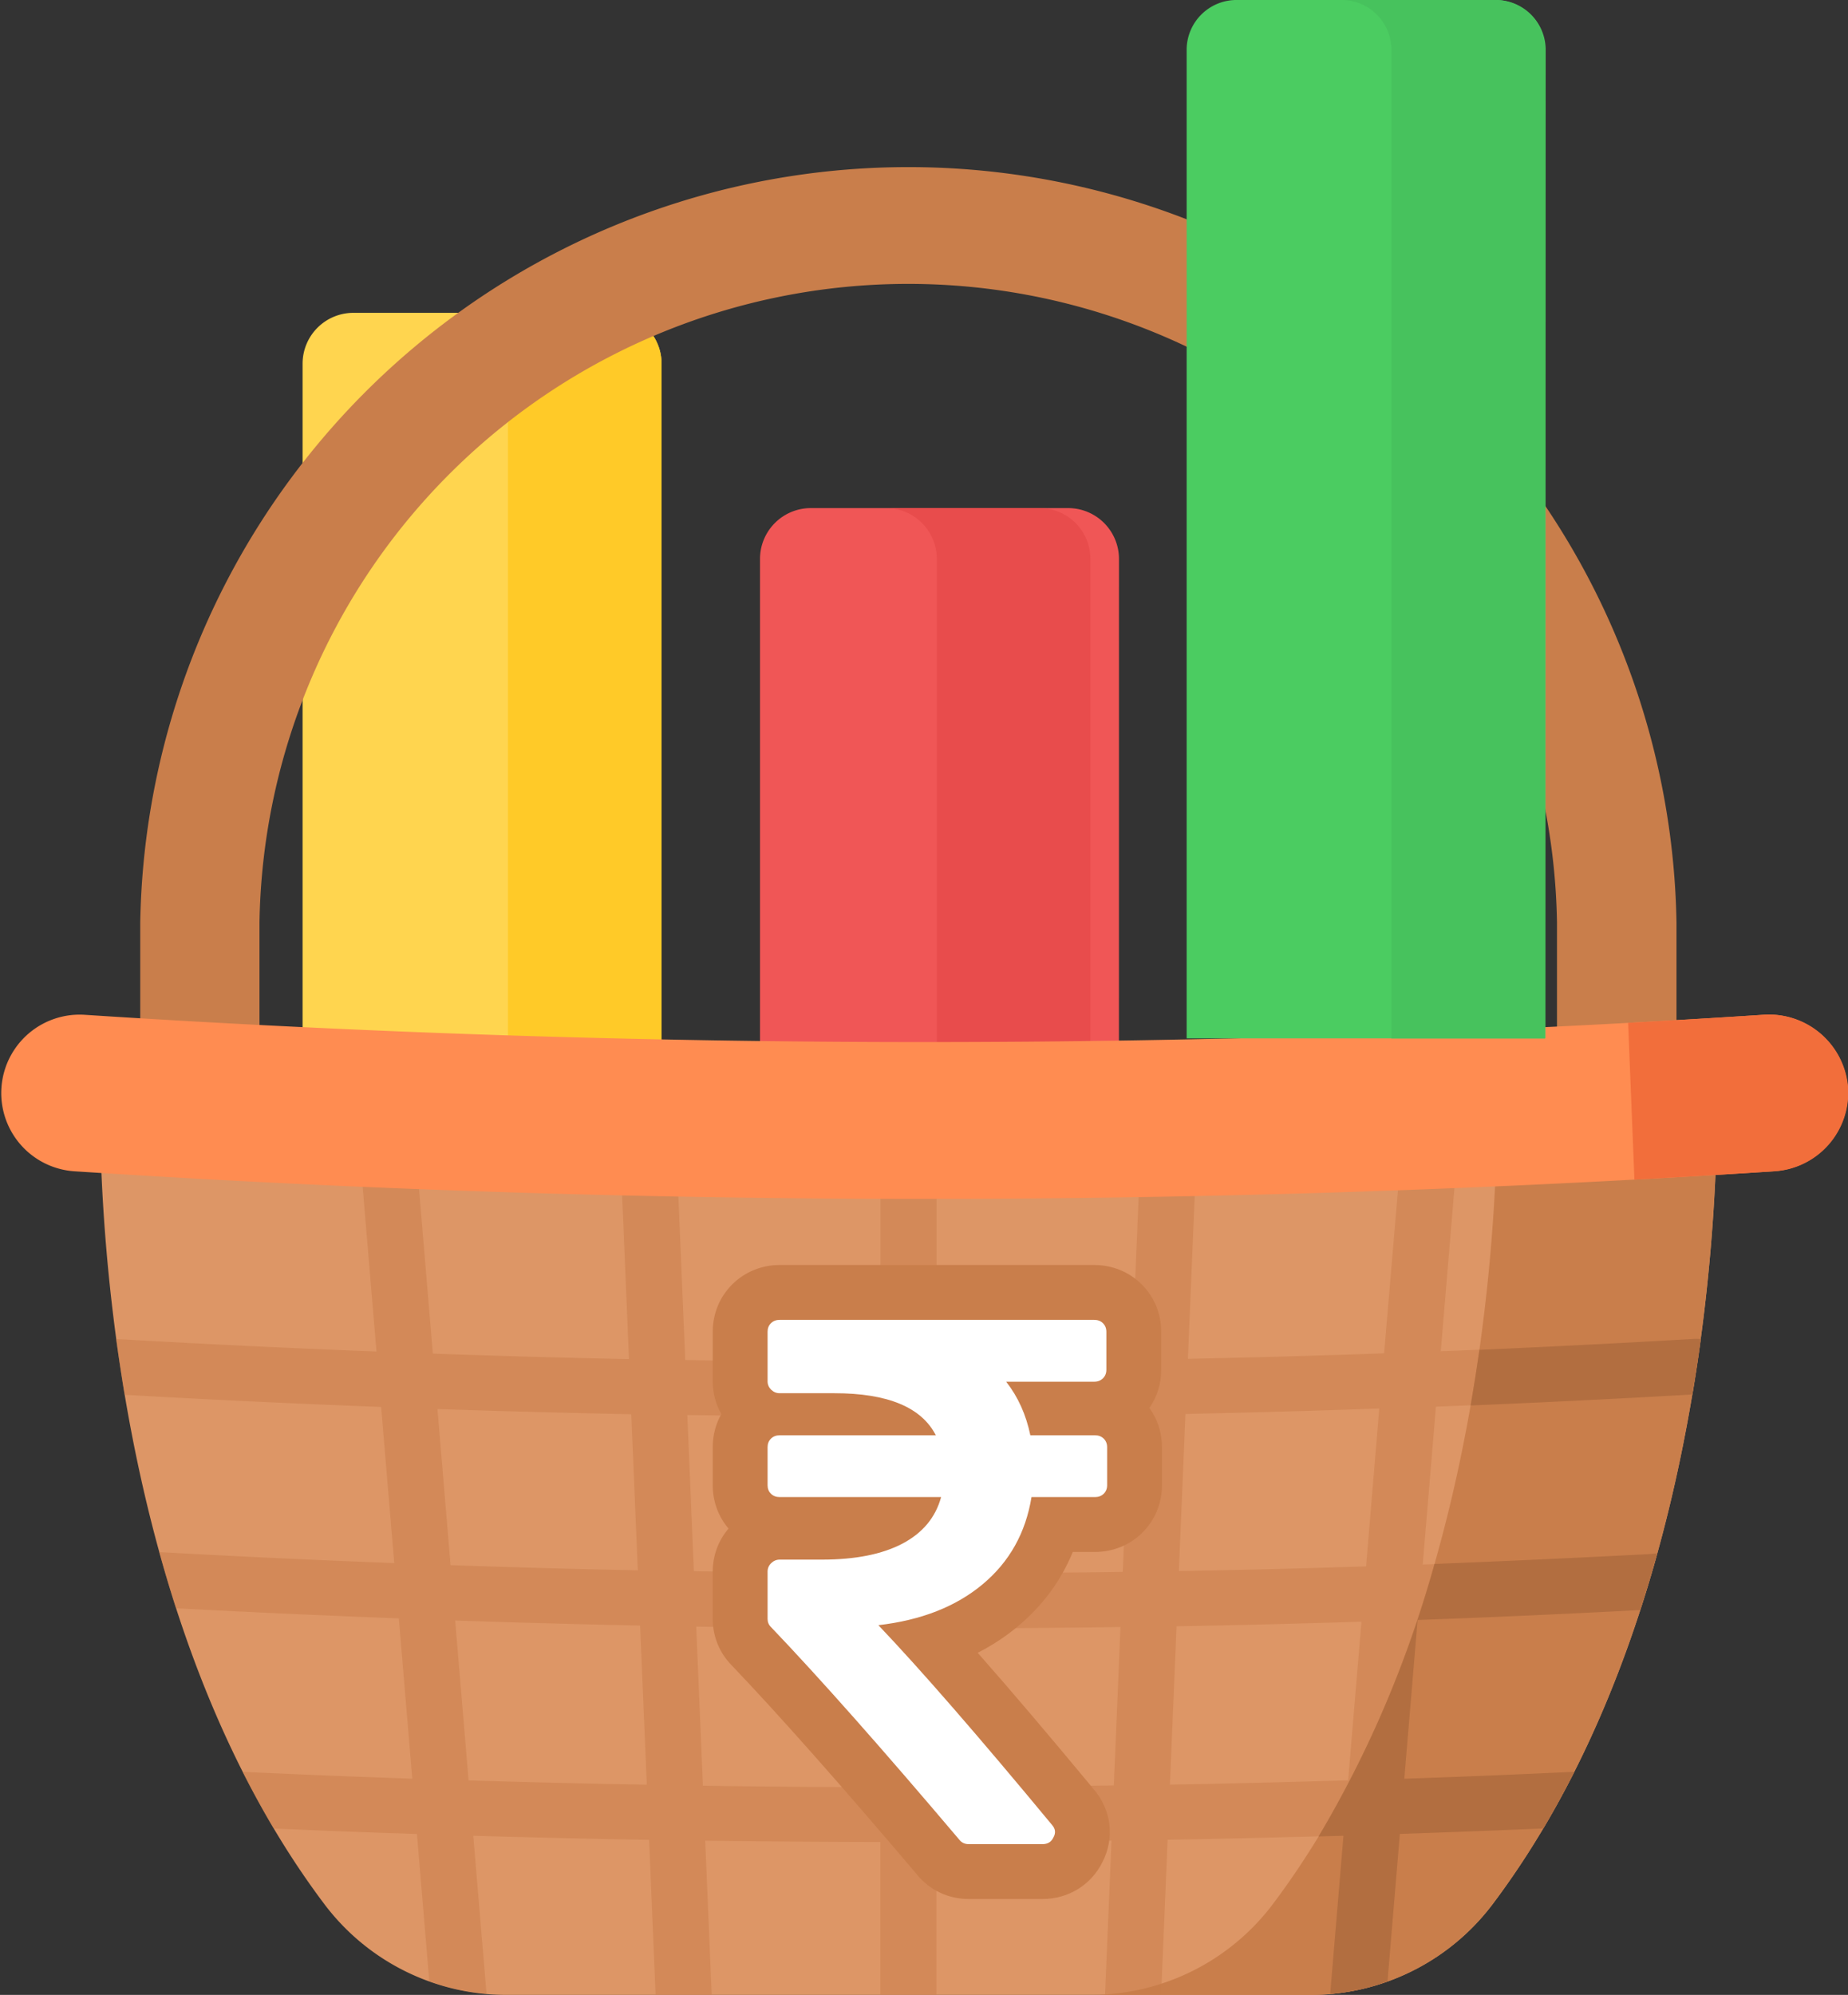 <svg xmlns="http://www.w3.org/2000/svg" width="33.694" height="36.361" viewBox="0 0 33.694 36.361">
  <rect x="0" y="0" width="33.694" height="36.361" fill="#333333" stroke="none"/>
  <g id="Group_2118" data-name="Group 2118" transform="translate(-26.478 -30.181)">
    <g id="alpha_matter" data-name="alpha matter" transform="translate(26.478 30.181)">
      <g id="Group_1059" data-name="Group 1059">
        <path id="Path_1502" data-name="Path 1502" d="M72.334,284.407H65.79V271.334a.927.927,0,0,1,.935-.92H71.4a.927.927,0,0,1,.935.92v13.073Z" transform="translate(-60.273 -264.712)" fill="#ffd54f"/>
        <path id="Path_1503" data-name="Path 1503" d="M99.5,270.414H96.7a.927.927,0,0,1,.935.92v13.073h2.8V271.334A.927.927,0,0,0,99.5,270.414Z" transform="translate(-88.373 -264.712)" fill="#ffca28"/>
        <path id="Path_1504" data-name="Path 1504" d="M231.888,320.685h-6.544V311.17a.927.927,0,0,1,.935-.92h4.675a.927.927,0,0,1,.935.92Z" transform="translate(-211.487 -300.989)" fill="#f05656"/>
        <path id="Path_1505" data-name="Path 1505" d="M259.055,310.25h-2.8a.927.927,0,0,1,.935.92v9.515h2.8V311.17A.927.927,0,0,0,259.055,310.25Z" transform="translate(-240.109 -300.989)" fill="#e84c4c"/>
        <g id="_1685513" data-name="1685513" transform="translate(0 3.03)">
          <path id="Path_1531" data-name="Path 1531" d="M64.5,16.135v-2.35a11.83,11.83,0,0,0-23.657,0v2.35H38.669v-2.35a14.007,14.007,0,0,1,28.01,0v2.35Zm0,0" transform="translate(-36.112 0.001)" fill="#c97e4b"/>
          <path id="Path_1532" data-name="Path 1532" d="M27.5,253.18s-.419,9.233,4.093,15.209a4.154,4.154,0,0,0,3.316,1.64H49.556a4.154,4.154,0,0,0,3.316-1.64c4.511-5.976,4.093-15.209,4.093-15.209Zm0,0" transform="translate(-25.668 -236.698)" fill="#dd9666"/>
          <path id="Path_1533" data-name="Path 1533" d="M312.025,253.18h-4.008s.419,9.233-4.092,15.209a4.155,4.155,0,0,1-3.316,1.64h4.008a4.154,4.154,0,0,0,3.316-1.64C312.443,262.413,312.025,253.18,312.025,253.18Zm0,0" transform="translate(-280.729 -236.698)" fill="#c97e4b"/>
          <path id="Path_1534" data-name="Path 1534" d="M59.784,263.015q.167-.514.308-1.025l-.176.01q-2.039.111-4.1.187l.241-2.877q2.343-.09,4.679-.224c.059-.348.11-.688.154-1.018l-.1.007q-2.318.134-4.645.225l.385-4.591a.5.5,0,0,0-.368-.525h-.282a.506.506,0,0,0-.368.442l-.4,4.712q-1.787.063-3.577.1l.159-3.808a.506.506,0,0,0-.489-.523h-.021a.508.508,0,0,0-.51.482l-.162,3.869q-1.779.029-3.56.033v-3.882a.511.511,0,0,0-1.022,0v3.882q-1.78,0-3.56-.031l-.147-3.5a.507.507,0,0,0-.51-.482h-.021A.506.506,0,0,0,41.2,255l.144,3.443q-1.789-.036-3.576-.1l-.317-3.777a.511.511,0,0,0-1.018.083l.307,3.656q-2.378-.092-4.747-.228c.044.329.1.669.154,1.017q2.334.133,4.678.221l.239,2.846q-2.137-.081-4.285-.2.141.51.306,1.024,2.036.108,4.063.184l.245,2.922q-1.563-.053-3.094-.125.265.524.567,1.033,1.294.058,2.612.1l.225,2.685a4.188,4.188,0,0,0,1.044.228l-.242-2.881q1.592.047,3.206.075l.118,2.822h1.023l-.118-2.807q1.592.021,3.193.024v2.783h1.022v-2.783q1.6,0,3.193-.025l-.118,2.808h1.023l.118-2.824q1.613-.028,3.206-.076l-.242,2.884a4.192,4.192,0,0,0,1.045-.228L55.4,267.1q1.319-.045,2.615-.1.3-.508.566-1.033-1.53.073-3.1.127l.243-2.894q2.041-.074,4.057-.182Zm-21.932-3.662q1.765.06,3.534.095l.119,2.845q-1.7-.035-3.414-.094Zm.568,6.774-.245-2.919q1.69.057,3.372.092l.122,2.9q-1.634-.028-3.249-.077Zm7.507.117q-1.62,0-3.235-.025l-.122-2.9q1.683.028,3.357.034Zm0-3.9q-1.694-.006-3.4-.035l-.119-2.847q1.758.028,3.518.031Zm4.257,3.87q-1.613.022-3.235.026v-2.889q1.683,0,3.356-.024Zm.163-3.893q-1.693.024-3.4.024V259.5q1.759,0,3.518-.033Zm4.109,3.8q-1.613.049-3.249.078l.121-2.886q1.692-.03,3.371-.084Zm.327-3.9q-1.7.055-3.413.086l.12-2.864q1.769-.036,3.534-.1Zm0,0" transform="translate(-29.876 -236.701)" fill="#c97e4b" opacity="0.49"/>
          <path id="Path_1535" data-name="Path 1535" d="M369.533,388.361q-1.931.1-3.884.178a20.284,20.284,0,0,1-2.114,4.967l.454-.013-.242,2.884a4.186,4.186,0,0,0,1.045-.228l.225-2.689q1.319-.045,2.615-.1.3-.508.566-1.033h0q-1.53.073-3.1.127l.243-2.894q2.041-.074,4.057-.181.168-.518.31-1.033Zm0,0" transform="translate(-339.494 -363.063)" fill="#b26e40"/>
          <path id="Path_1536" data-name="Path 1536" d="M409.554,328.295q-1.963.114-3.933.2-.07.494-.16,1.014,2.024-.084,4.042-.2c.058-.346.109-.684.153-1.012Zm0,0" transform="translate(-378.647 -306.922)" fill="#b26e40"/>
          <path id="Path_1537" data-name="Path 1537" d="M32.337,240.338a238.76,238.76,0,0,1-30.98,0,1.429,1.429,0,1,1,.19-2.852,235.907,235.907,0,0,0,30.6,0,1.444,1.444,0,0,1,1.542,1.313v0a1.437,1.437,0,0,1-1.353,1.538Zm0,0" transform="translate(0 -222.019)" fill="#ff8c51"/>
          <path id="Path_1538" data-name="Path 1538" d="M452.8,238.825v0a1.444,1.444,0,0,0-1.542-1.314q-1.233.08-2.468.147l.115,2.858q1.271-.069,2.542-.151A1.437,1.437,0,0,0,452.8,238.825Zm0,0" transform="translate(-419.105 -222.045)" fill="#f26e3b"/>
        </g>
        <path id="Path_1506" data-name="Path 1506" d="M380.641,225.506H374.1V207.464a.91.91,0,0,1,.935-.884h4.675a.91.91,0,0,1,.935.884Z" transform="translate(-352.464 -206.58)" fill="#4bcc61"/>
        <path id="Path_1507" data-name="Path 1507" d="M407.809,206.581H405a.91.91,0,0,1,.935.884v18.043h2.8V207.465A.911.911,0,0,0,407.809,206.581Z" transform="translate(-380.566 -206.581)" fill="#47c25d"/>
      </g>
      <g id="_1608821_rupee_icon" data-name="1608821_rupee_icon" transform="translate(-433.005 -103.943)" fill="#fff">
        <path d="M 452.012 138.056 L 450.667 138.056 C 450.442 138.056 450.244 137.961 450.107 137.79 C 448.719 136.151 447.574 134.859 446.704 133.948 C 446.572 133.815 446.5 133.638 446.5 133.45 L 446.5 132.588 C 446.5 132.395 446.576 132.214 446.715 132.078 C 446.851 131.945 447.03 131.87 447.22 131.87 L 447.993 131.87 C 448.396 131.87 448.735 131.823 449.005 131.73 L 447.22 131.73 C 447.027 131.73 446.846 131.658 446.712 131.526 C 446.575 131.391 446.5 131.21 446.5 131.013 L 446.5 130.321 C 446.5 130.125 446.575 129.943 446.71 129.809 C 446.746 129.775 446.784 129.744 446.825 129.718 C 446.785 129.692 446.749 129.662 446.714 129.629 C 446.576 129.493 446.5 129.312 446.5 129.12 L 446.5 128.217 C 446.5 128.021 446.575 127.839 446.711 127.705 C 446.845 127.573 447.026 127.5 447.22 127.5 L 452.956 127.5 C 453.151 127.5 453.332 127.573 453.466 127.705 C 453.602 127.839 453.677 128.021 453.677 128.217 L 453.677 128.909 C 453.677 129.105 453.602 129.287 453.466 129.421 C 453.364 129.522 453.235 129.588 453.095 129.614 C 453.241 129.638 453.374 129.705 453.479 129.808 C 453.616 129.944 453.691 130.125 453.691 130.321 L 453.691 131.013 C 453.691 131.209 453.616 131.391 453.48 131.525 C 453.345 131.658 453.164 131.73 452.97 131.73 L 452.211 131.73 C 452.038 132.315 451.714 132.808 451.243 133.202 C 450.889 133.498 450.469 133.722 449.987 133.873 C 450.681 134.641 451.545 135.647 452.565 136.878 C 452.76 137.104 452.795 137.4 452.658 137.66 C 452.537 137.908 452.297 138.056 452.012 138.056 Z" stroke="none"/>
        <path d="M 447.22 128 C 447.156 128 447.103 128.02 447.062 128.061 C 447.02 128.102 447 128.154 447 128.217 L 447 129.12 C 447 129.179 447.022 129.23 447.065 129.273 C 447.109 129.315 447.161 129.337 447.22 129.337 L 448.22 129.337 C 449.19 129.337 449.806 129.593 450.068 130.104 L 447.22 130.104 C 447.156 130.104 447.103 130.124 447.062 130.165 C 447.02 130.206 447 130.258 447 130.321 L 447 131.013 C 447 131.077 447.02 131.129 447.062 131.169 C 447.103 131.21 447.156 131.23 447.22 131.23 L 450.164 131.23 C 450.063 131.601 449.828 131.884 449.458 132.079 C 449.087 132.273 448.599 132.37 447.993 132.37 L 447.22 132.37 C 447.161 132.37 447.109 132.392 447.065 132.435 C 447.022 132.478 447 132.529 447 132.588 L 447 133.45 C 447 133.508 447.02 133.558 447.062 133.599 C 447.944 134.522 449.089 135.814 450.495 137.474 C 450.537 137.528 450.594 137.556 450.667 137.556 L 452.012 137.556 C 452.108 137.556 452.175 137.515 452.212 137.433 C 452.258 137.352 452.249 137.275 452.184 137.203 C 450.842 135.583 449.787 134.37 449.02 133.565 C 449.801 133.475 450.435 133.226 450.923 132.818 C 451.41 132.411 451.706 131.882 451.812 131.23 L 452.97 131.23 C 453.035 131.23 453.087 131.21 453.129 131.169 C 453.17 131.129 453.191 131.077 453.191 131.013 L 453.191 130.321 C 453.191 130.258 453.17 130.206 453.129 130.165 C 453.087 130.124 453.035 130.104 452.97 130.104 L 451.791 130.104 C 451.713 129.728 451.566 129.403 451.35 129.127 L 452.956 129.127 C 453.021 129.127 453.074 129.106 453.115 129.065 C 453.156 129.025 453.177 128.973 453.177 128.909 L 453.177 128.217 C 453.177 128.154 453.156 128.102 453.115 128.061 C 453.074 128.02 453.021 128 452.956 128 L 447.22 128 M 447.22 127 L 452.956 127 C 453.283 127 453.589 127.124 453.817 127.349 C 454.049 127.578 454.177 127.886 454.177 128.217 L 454.177 128.909 C 454.177 129.163 454.102 129.404 453.962 129.606 C 454.111 129.812 454.191 130.059 454.191 130.321 L 454.191 131.013 C 454.191 131.344 454.063 131.652 453.831 131.881 C 453.602 132.107 453.296 132.23 452.97 132.23 L 452.565 132.23 C 452.349 132.756 452.014 133.21 451.564 133.586 C 451.341 133.772 451.097 133.933 450.831 134.068 C 451.437 134.755 452.144 135.587 452.947 136.556 C 453.271 136.934 453.331 137.449 453.104 137.886 C 452.898 138.3 452.484 138.556 452.012 138.556 L 450.667 138.556 C 450.295 138.556 449.952 138.393 449.722 138.108 C 448.343 136.481 447.207 135.199 446.345 134.296 C 446.122 134.069 446 133.769 446 133.45 L 446 132.588 C 446 132.298 446.101 132.023 446.288 131.804 C 446.101 131.584 446 131.308 446 131.013 L 446 130.321 C 446 130.105 446.054 129.898 446.157 129.717 C 446.054 129.537 446 129.332 446 129.12 L 446 128.217 C 446 127.886 446.128 127.578 446.36 127.349 C 446.589 127.124 446.894 127 447.22 127 Z" stroke="none" fill="#c97e4b"/>
      </g>
    </g>
  </g>
</svg>
